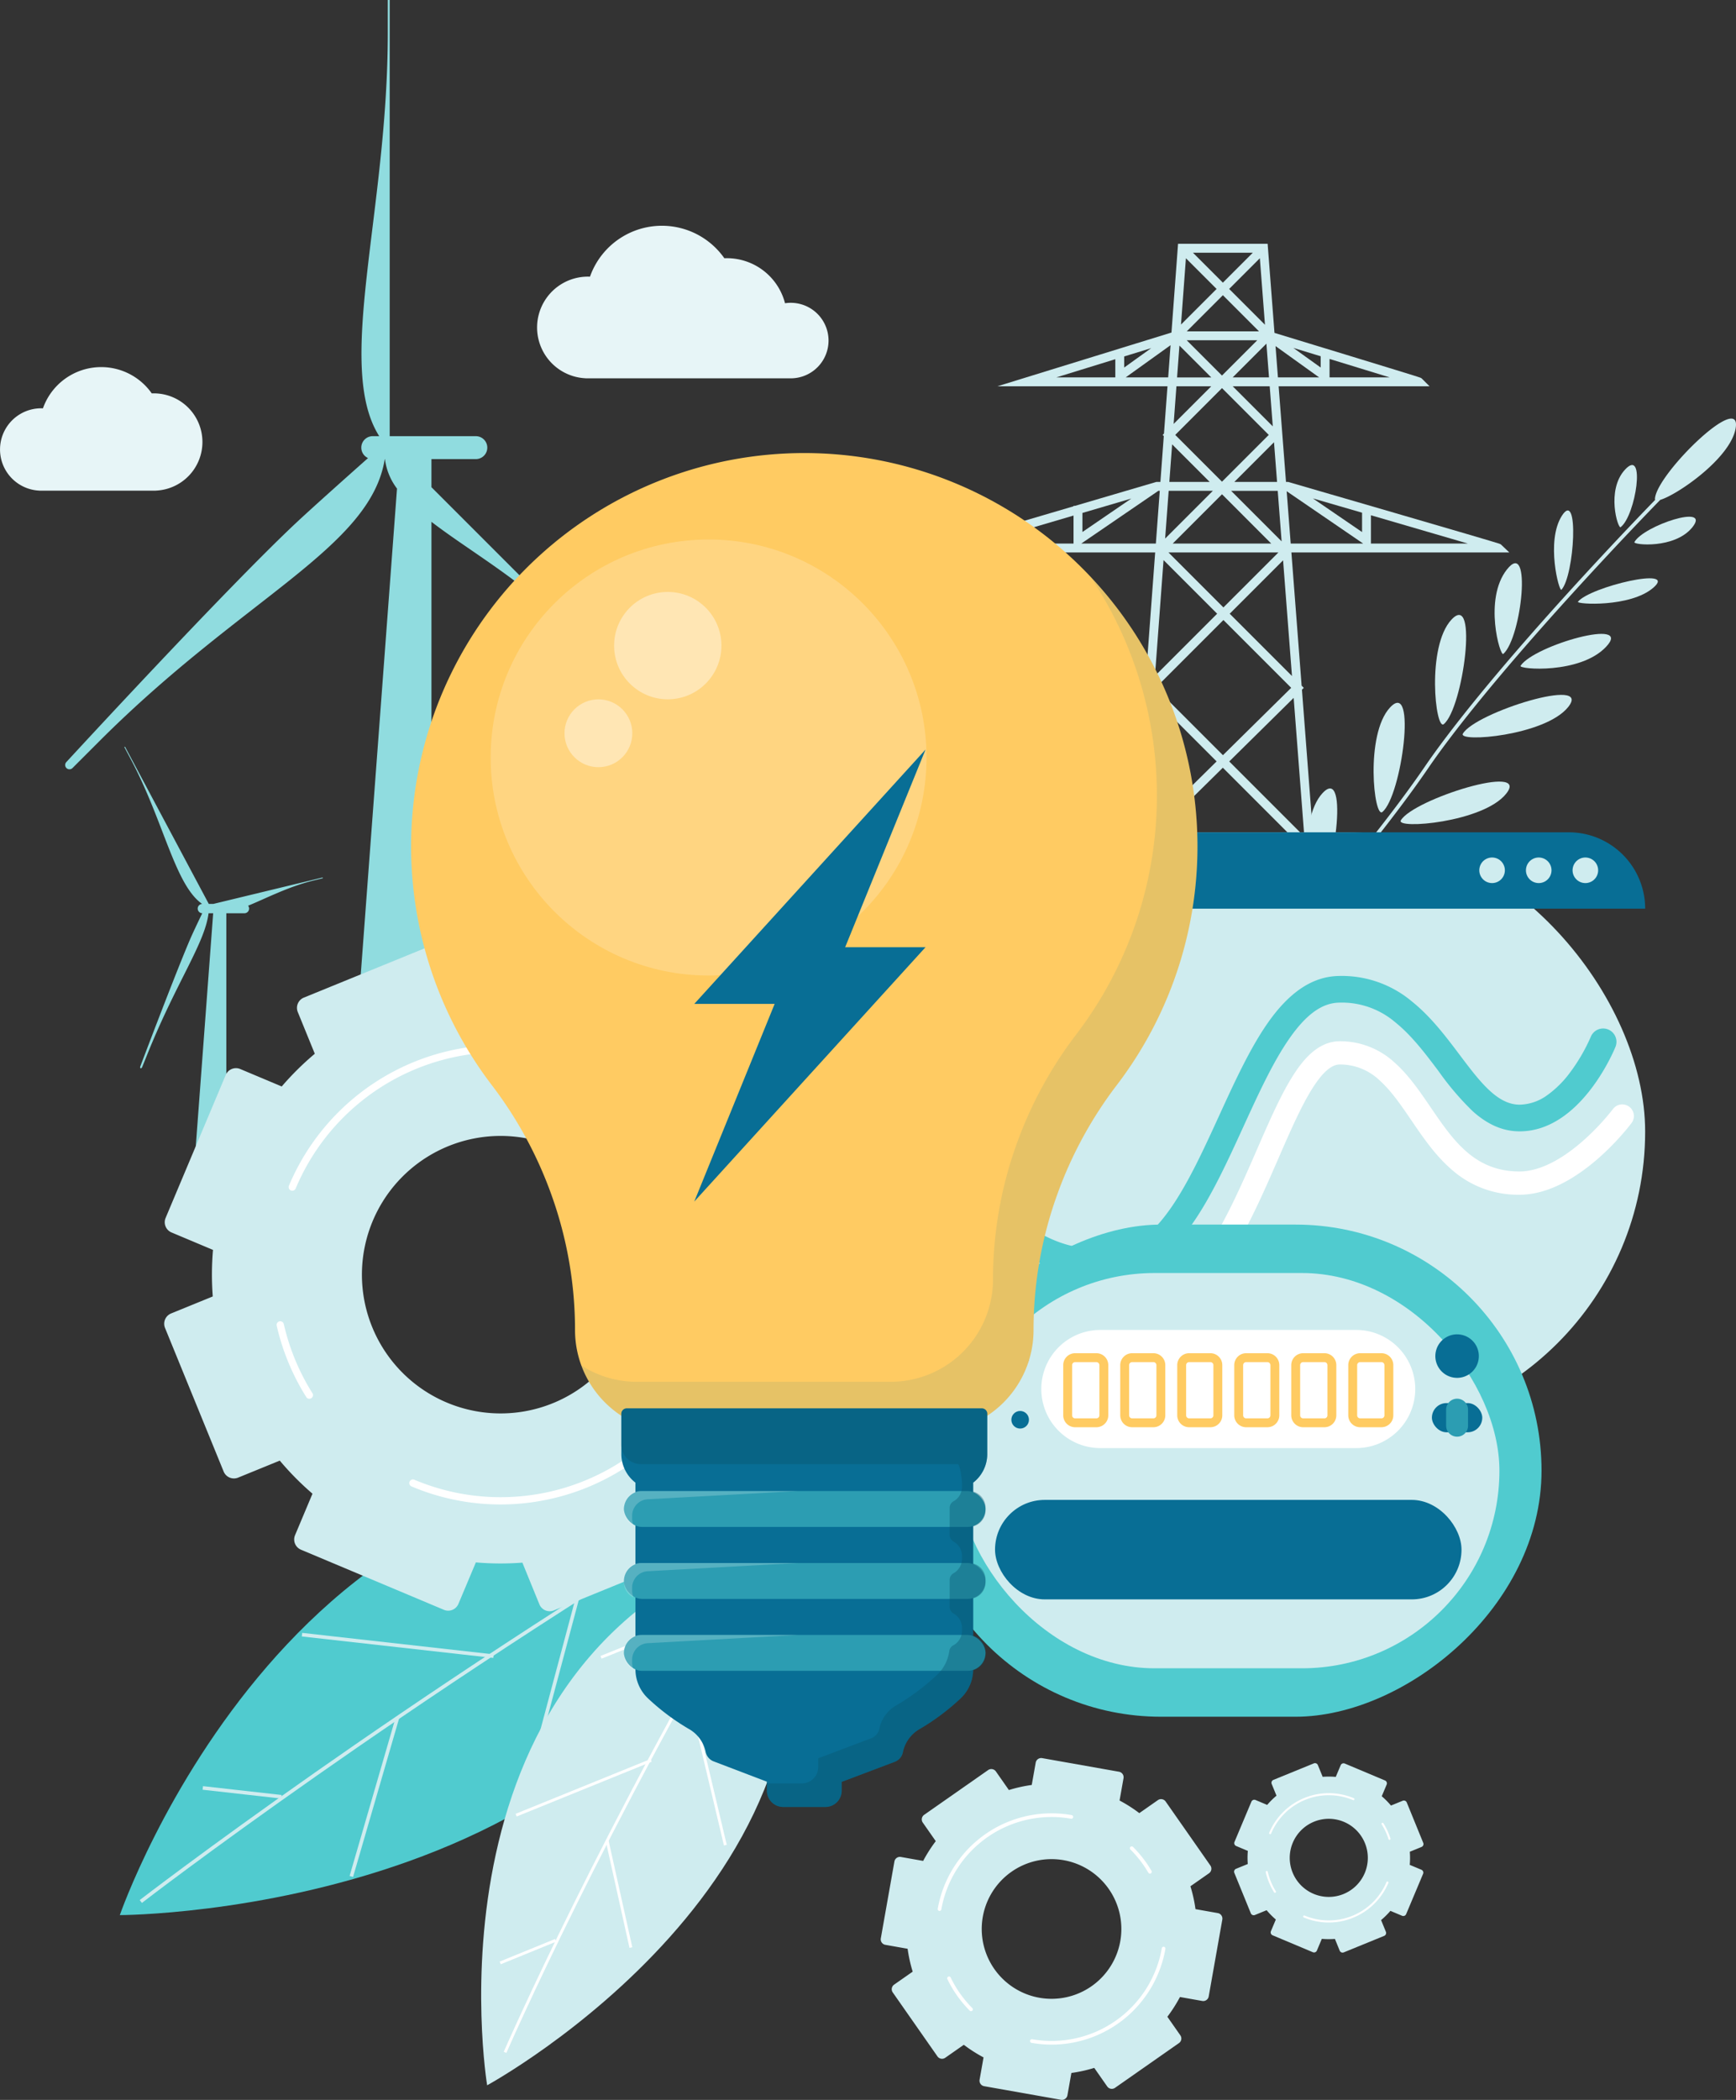 <svg xmlns="http://www.w3.org/2000/svg" viewBox="0 0 376.867 455.683">
  <rect x="0" y="0" width="376.867" height="455.683" fill="#333333" stroke="none"/>
  <g id="Group_13809" data-name="Group 13809" transform="translate(-429.363 -76.006)">
    <g id="Group_13758" data-name="Group 13758" transform="translate(455.374 396.154)">
      <path id="Path_61277" data-name="Path 61277" d="M699.041,3490.674s38.962-112.991,139.2-93.087c-18.466,93.012-139.2,93.087-139.2,93.087" transform="translate(-699.041 -3395.235)" fill="#50cbcf"/>
      <g id="Group_13757" data-name="Group 13757" transform="translate(4.318 2.177)">
        <g id="Group_13751" data-name="Group 13751">
          <path id="Path_61278" data-name="Path 61278" d="M744.288,3508.419l-.477-.618c.141-.108,14.412-11.113,37.987-27.634,21.757-15.246,56.117-38.44,96.25-62.363l.4.671c-40.112,23.911-74.455,47.094-96.2,62.332C758.685,3497.315,744.429,3508.31,744.288,3508.419Z" transform="translate(-743.811 -3417.804)" fill="#cfecef"/>
        </g>
        <g id="Group_13752" data-name="Group 13752" transform="translate(13.655 65.275)">
          <rect id="Rectangle_6660" data-name="Rectangle 6660" width="0.78" height="17.162" transform="translate(0 0.775) rotate(-83.585)" fill="#cfecef"/>
        </g>
        <g id="Group_13753" data-name="Group 13753" transform="translate(35.188 32.015)">
          <rect id="Rectangle_6661" data-name="Rectangle 6661" width="0.78" height="41.831" transform="translate(0 0.775) rotate(-83.6)" fill="#cfecef"/>
        </g>
        <g id="Group_13754" data-name="Group 13754" transform="translate(74.561 5.268)">
          <rect id="Rectangle_6662" data-name="Rectangle 6662" width="0.78" height="42.81" transform="matrix(0.113, -0.994, 0.994, 0.113, 0, 0.775)" fill="#cfecef"/>
        </g>
        <g id="Group_13755" data-name="Group 13755" transform="translate(82.509 24.381)">
          <rect id="Rectangle_6663" data-name="Rectangle 6663" width="47.021" height="0.78" transform="matrix(0.258, -0.966, 0.966, 0.258, 0, 45.435)" fill="#cfecef"/>
        </g>
        <g id="Group_13756" data-name="Group 13756" transform="translate(45.565 50.348)">
          <rect id="Rectangle_6664" data-name="Rectangle 6664" width="35.84" height="0.78" transform="translate(0 34.416) rotate(-73.795)" fill="#cfecef"/>
        </g>
      </g>
    </g>
    <g id="Group_13766" data-name="Group 13766" transform="translate(533.819 409.881)">
      <path id="Path_61279" data-name="Path 61279" d="M1513.643,3656.194s-15.744-94.354,62.367-118.639c22.532,72.479-62.367,118.639-62.367,118.639" transform="translate(-1512.343 -3537.555)" fill="#cfecef"/>
      <g id="Group_13765" data-name="Group 13765" transform="translate(4.016 0.126)">
        <g id="Group_13759" data-name="Group 13759" transform="translate(0.882)">
          <path id="Path_61280" data-name="Path 61280" d="M1563.695,3650.352l-.573-.248c.054-.122,5.436-12.483,15.264-32.285,9.07-18.274,23.889-46.807,42.983-78.962l.536.319c-19.082,32.136-33.893,60.652-42.957,78.916C1569.126,3637.882,1563.748,3650.23,1563.695,3650.352Z" transform="translate(-1563.122 -3538.857)" fill="#fff"/>
        </g>
        <g id="Group_13760" data-name="Group 13760" transform="translate(0 86.767)">
          <rect id="Rectangle_6665" data-name="Rectangle 6665" width="12.988" height="0.624" transform="translate(0 4.905) rotate(-22.187)" fill="#fff"/>
        </g>
        <g id="Group_13761" data-name="Group 13761" transform="translate(3.457 47.716)">
          <rect id="Rectangle_6666" data-name="Rectangle 6666" width="31.628" height="0.624" transform="translate(0 11.892) rotate(-22.086)" fill="#fff"/>
        </g>
        <g id="Group_13762" data-name="Group 13762" transform="translate(21.891 13.633)">
          <rect id="Rectangle_6667" data-name="Rectangle 6667" width="31.377" height="0.624" transform="translate(0 11.718) rotate(-21.93)" fill="#fff"/>
        </g>
        <g id="Group_13763" data-name="Group 13763" transform="translate(40.57 32.134)">
          <rect id="Rectangle_6668" data-name="Rectangle 6668" width="0.625" height="35.148" transform="matrix(0.973, -0.231, 0.231, 0.973, 0, 0.144)" fill="#fff"/>
        </g>
        <g id="Group_13764" data-name="Group 13764" transform="translate(23.019 65.324)">
          <rect id="Rectangle_6669" data-name="Rectangle 6669" width="0.624" height="23.805" transform="matrix(0.976, -0.217, 0.217, 0.976, 0, 0.136)" fill="#fff"/>
        </g>
      </g>
    </g>
    <path id="Path_61281" data-name="Path 61281" d="M2576.2,721.268l.406-.4-.473-.474-2.223-28.913h47.306l-1.743-1.663c-.2-.187-.2-.187-2.4-.844-1.2-.357-2.948-.873-5.2-1.536-3.8-1.115-9.09-2.66-15.719-4.59l-4.963-1.445v-.032h-.11c-9.4-2.734-17.644-5.126-17.741-5.154l-.132-.038h-.468l-1.6-20.757H2603.9l-1.647-1.647c-.188-.187-.188-.187-1.825-.7-.852-.266-2.1-.652-3.707-1.147-2.706-.833-6.471-1.986-11.188-3.428-6.432-1.964-12.92-3.941-15.294-4.663l-1.487-19.336h-19.447l-1.43,19.263-37.785,11.657h36.921l-.762,10.258-.293.295.253.254-.736,9.95h-.882l-17.654,5.192h-.328v.1l-34.048,10.013h51.776l-2.142,28.89-.493.493.424.424-2.548,34.346,1.924.142.024-.321,0,0,17.5-17.263,17.9,17.9.007-.007,1.916-.148Zm-15.681-16.488,11.588-11.587,1.93,25.1Zm13.35,16.078-14.819,14.617-14.614-14.612,14.718-14.718Zm-36.257-71.905,5.874-1.812-5.874,4.213Zm28.887-3.515-7.655,7.656-7.656-7.656Zm-15.311-1.929,7.848-7.848,7.849,7.848Zm17.3,2.666.563,7.319h-7.882ZM2560.4,634.3l6.664-6.665,1.11,14.439Zm-1.365-1.364-6.5-6.5h13Zm-1.364,1.364-7.725,7.726,1.065-14.385Zm-1.157,19.2h-7.421l.513-6.908Zm22.066,26.256c3.195.927,6.872,2,10.673,3.1v4.2Zm10.918,9.8h-15.738l-.874-11.359Zm-17.71-.478-10.966-10.966h10.122Zm-2.251.478h-21.39l10.7-10.7ZM2546.5,688.47l.769-10.363h9.593Zm24.591,3.01-11.938,11.936-11.935-11.936Zm41.124-1.929H2591.18v-6.139C2598.9,685.659,2606.89,687.988,2612.212,689.551Zm-50.694-13.372,8.615-8.615.662,8.615Zm-2.677-.051-10.153-10.153,10.153-10.153,10.153,10.153Zm11.027-12.007-8.7-8.7h8.03Zm.595-17.423,9.473,6.8h-8.95Zm3.871.4,5.929,1.808v2.445Zm20.915,6.393h-13.056v-4C2586.868,650.925,2591.647,652.386,2595.248,653.493Zm-59.567-3.946v3.946h-12.79Zm2.256,3.946,9.739-6.986-.518,6.986Zm11.012,1.929h7.563l-8.168,8.169Zm-.934,12.607,8.15,8.149h-8.754Zm-3.531,21.522H2528.3l16.736-11.443h.3Zm-15.942-6.641,10.615-3.122-10.615,7.257Zm-1.93.567v6.073h-20.651Zm19.54,9.666,11.636,11.636-13.5,13.5Zm-4.405,59.393,2.184-29.449,13.741,13.741Zm32.652-29.495,2.314,30.1-16.3-16.3Z" transform="translate(-1864.2 -495.592)" fill="#cfecef"/>
    <g id="Group_13767" data-name="Group 13767" transform="translate(685.95 166.845)">
      <path id="Path_61282" data-name="Path 61282" d="M3192.294,1035.225a.316.316,0,0,0,.054.2c-3.635,3.748-7.512,7.828-11.385,11.986-23.691,25.432-34.3,39.585-38.522,45.758-16.811,24.6-52.477,63.048-52.834,63.434l.582.541c.358-.386,36.063-38.875,52.91-63.527,4.188-6.13,14.73-20.191,38.274-45.48,4.4-4.731,8.478-9.007,12.069-12.7,3.7-1.093,15.16-8.969,16.354-15.455C3211.346,1011.551,3192.52,1029.921,3192.294,1035.225Z" transform="translate(-3089.607 -1017.802)" fill="#cfecef"/>
      <path id="Path_61283" data-name="Path 61283" d="M3721.465,1647.778c-1.186,1.993,17.873.48,22.863-5.777C3749.739,1635.212,3724.2,1643.177,3721.465,1647.778Z" transform="translate(-3660.473 -1579.419)" fill="#cfecef"/>
      <path id="Path_61284" data-name="Path 61284" d="M3581.821,1842.878c-1.186,1.994,17.873.481,22.863-5.777C3610.1,1830.311,3584.558,1838.275,3581.821,1842.878Z" transform="translate(-3534.298 -1755.7)" fill="#cfecef"/>
      <path id="Path_61285" data-name="Path 61285" d="M3432.265,2033.568c-1.186,1.994,17.873.481,22.863-5.777C3460.54,2021,3435,2028.967,3432.265,2033.568Z" transform="translate(-3399.166 -1927.998)" fill="#cfecef"/>
      <path id="Path_61286" data-name="Path 61286" d="M3272.8,2219.849c-1.186,1.995,17.873.482,22.862-5.776C3301.073,2207.284,3275.537,2215.248,3272.8,2219.849Z" transform="translate(-3255.081 -2096.313)" fill="#cfecef"/>
      <path id="Path_61287" data-name="Path 61287" d="M3851.581,1509.076c-.5.767,12.908,1.864,18.556-4.114C3876.262,1498.477,3854.509,1504.605,3851.581,1509.076Z" transform="translate(-3778.074 -1455.427)" fill="#cfecef"/>
      <path id="Path_61288" data-name="Path 61288" d="M3980.782,1382.2c-.448.557,11.368,1.289,16.376-3.056C4002.594,1374.432,3983.388,1378.959,3980.782,1382.2Z" transform="translate(-3894.814 -1342.457)" fill="#cfecef"/>
      <path id="Path_61289" data-name="Path 61289" d="M4107.892,1244.059c-.34.615,8.788,1.544,12.6-3.241C4124.635,1235.627,4109.862,1240.476,4107.892,1244.059Z" transform="translate(-4009.668 -1217.256)" fill="#cfecef"/>
      <path id="Path_61290" data-name="Path 61290" d="M3661.141,1483.3c4.194-3.44,7.6-29.052,1.664-22.678C3657.336,1466.5,3659.323,1484.795,3661.141,1483.3Z" transform="translate(-3604.296 -1416.999)" fill="#cfecef"/>
      <path id="Path_61291" data-name="Path 61291" d="M3522.861,1680.932c4.2-3.44,7.6-29.052,1.665-22.678C3519.056,1664.129,3521.043,1682.422,3522.861,1680.932Z" transform="translate(-3479.353 -1595.564)" fill="#cfecef"/>
      <path id="Path_61292" data-name="Path 61292" d="M3370.937,1873.606c4.2-3.44,7.6-29.052,1.665-22.678C3367.132,1856.8,3369.119,1875.1,3370.937,1873.606Z" transform="translate(-3342.083 -1769.654)" fill="#cfecef"/>
      <path id="Path_61293" data-name="Path 61293" d="M3212.519,2056.435c4.2-3.441,7.6-29.052,1.665-22.678C3208.714,2039.633,3210.7,2057.925,3212.519,2056.435Z" transform="translate(-3198.945 -1934.849)" fill="#cfecef"/>
      <path id="Path_61294" data-name="Path 61294" d="M3795.215,1362.917c4.025-3.6,6.253-25.29.763-18.3C3790.917,1351.063,3794.523,1363.535,3795.215,1362.917Z" transform="translate(-3725.448 -1311.851)" fill="#cfecef"/>
      <path id="Path_61295" data-name="Path 61295" d="M3928.626,1241.684c2.831-3.064,3.9-22.053.087-16.043C3925.2,1231.181,3928.14,1242.21,3928.626,1241.684Z" transform="translate(-3846.244 -1204.539)" fill="#cfecef"/>
      <path id="Path_61296" data-name="Path 61296" d="M4064.378,1135.731c3.3-2.529,5.511-17.387.974-12.512C4061.17,1127.711,4063.812,1136.165,4064.378,1135.731Z" transform="translate(-3969.145 -1112.17)" fill="#cfecef"/>
    </g>
    <g id="Group_13771" data-name="Group 13771" transform="translate(584.612 256.619)">
      <rect id="Rectangle_6670" data-name="Rectangle 6670" width="201.896" height="129.887" rx="64.943" transform="translate(0)" fill="#cfecef"/>
      <path id="Rectangle_6671" data-name="Rectangle 6671" d="M16.572,0H185.324A16.572,16.572,0,0,1,201.9,16.572v0a0,0,0,0,1,0,0H0a0,0,0,0,1,0,0v0A16.572,16.572,0,0,1,16.572,0Z" transform="translate(0)" fill="#086e95"/>
      <g id="Group_13768" data-name="Group 13768" transform="translate(165.328 4.904)">
        <circle id="Ellipse_3493" data-name="Ellipse 3493" cx="2.776" cy="2.776" r="2.776" transform="translate(0 5.404) rotate(-76.717)" fill="#cfecef"/>
        <circle id="Ellipse_3494" data-name="Ellipse 3494" cx="2.776" cy="2.776" r="2.776" transform="translate(10.125 5.404) rotate(-76.717)" fill="#cfecef"/>
        <circle id="Ellipse_3495" data-name="Ellipse 3495" cx="2.776" cy="2.776" r="2.776" transform="translate(20.249 5.404) rotate(-76.717)" fill="#cfecef"/>
      </g>
      <g id="Group_13769" data-name="Group 13769" transform="translate(15.276 31.164)">
        <path id="Path_61297" data-name="Path 61297" d="M2200.225,2349.485a2.9,2.9,0,0,1-2.759-3.776,41.681,41.681,0,0,1,6.8-12.166c6.471-8.055,15.08-12.313,24.9-12.313,11.833,0,17.168,2.915,21.877,5.487,4.321,2.36,8.052,4.4,16.821,4.4,10.272,0,17.044-14.794,23.593-29.1,3.257-7.115,6.625-14.474,10.478-20.015,4.7-6.76,9.706-10.133,15.3-10.311a23.652,23.652,0,0,1,16.141,5.578c4.094,3.3,7.255,7.489,10.311,11.544,4.369,5.8,8.142,10.8,13.011,10.8a10.5,10.5,0,0,0,5.964-2.036,22.35,22.35,0,0,0,5.006-4.979,38.765,38.765,0,0,0,4.477-7.71,2.893,2.893,0,0,1,5.363,2.174c-.3.748-7.571,18.339-20.81,18.339-3.59,0-6.925-1.432-10.2-4.377a61.34,61.34,0,0,1-7.436-8.733c-2.843-3.772-5.781-7.673-9.318-10.518a17.864,17.864,0,0,0-12.328-4.3c-3.69.117-7.1,2.606-10.733,7.831-3.558,5.117-6.672,11.918-9.969,19.121-3.5,7.649-7.12,15.558-11.455,21.584-5.274,7.333-10.965,10.9-17.4,10.9-10.247,0-15-2.595-19.594-5.106-4.5-2.457-8.748-4.779-19.1-4.779-8.055,0-14.874,3.367-20.268,10.007a36.456,36.456,0,0,0-5.915,10.445A2.891,2.891,0,0,1,2200.225,2349.485Z" transform="translate(-2197.328 -2271.673)" fill="#50cbcf"/>
      </g>
      <g id="Group_13770" data-name="Group 13770" transform="translate(15.646 45.343)">
        <path id="Path_61298" data-name="Path 61298" d="M2203.692,2499.342a2.525,2.525,0,0,1-2.436-3.193,50.056,50.056,0,0,1,6.661-13.767,35.4,35.4,0,0,1,9.62-9.611,27.17,27.17,0,0,1,15.093-4.472c8.119,0,12.239,2.284,16.225,4.491,4.71,2.61,9.58,5.309,22.471,5.309a19.032,19.032,0,0,0,10.468-3.088,32.4,32.4,0,0,0,8.5-8.3c5.22-7.031,9.289-16.374,12.879-24.617,2.592-5.951,5.041-11.573,7.643-15.727,2.068-3.305,5.387-7.7,10.307-7.7a17.374,17.374,0,0,1,12,4.723c2.985,2.667,5.391,6.194,7.716,9.6,4.889,7.168,9.506,13.939,19.313,13.939,2.814,0,7.475-1.143,13.7-6.588a51.33,51.33,0,0,0,6.568-6.953,2.524,2.524,0,0,1,4.046,3.019c-.475.637-11.754,15.569-24.316,15.569a21.677,21.677,0,0,1-14.634-5.365c-3.586-3.06-6.262-6.983-8.849-10.776-2.254-3.306-4.384-6.427-6.911-8.685a12.372,12.372,0,0,0-8.639-3.439c-1.812,0-3.785,1.742-6.03,5.327-2.4,3.837-4.778,9.29-7.292,15.063-3.7,8.491-7.89,18.116-13.453,25.61a37.291,37.291,0,0,1-9.856,9.556,24.265,24.265,0,0,1-13.171,3.873c-14.2,0-19.892-3.156-24.919-5.94-3.891-2.156-6.964-3.859-13.777-3.859a22.2,22.2,0,0,0-12.273,3.611,30.325,30.325,0,0,0-8.216,8.19,45.667,45.667,0,0,0-6.018,12.344A2.527,2.527,0,0,1,2203.692,2499.342Z" transform="translate(-2201.165 -2418.669)" fill="#fff"/>
      </g>
    </g>
    <g id="Group_13781" data-name="Group 13781" transform="translate(628.002 341.747)">
      <rect id="Rectangle_6672" data-name="Rectangle 6672" width="106.796" height="136.012" rx="53.398" transform="translate(136.012 0) rotate(90)" fill="#50cbcf"/>
      <rect id="Rectangle_6673" data-name="Rectangle 6673" width="117.728" height="85.78" rx="42.89" transform="translate(9.142 10.508)" fill="#cfecef"/>
      <path id="Rectangle_6674" data-name="Rectangle 6674" d="M12.82,0H68.362a12.82,12.82,0,0,1,12.82,12.82v0a12.82,12.82,0,0,1-12.82,12.82H12.82A12.82,12.82,0,0,1,0,12.82v0A12.82,12.82,0,0,1,12.82,0Z" transform="translate(27.415 22.862)" fill="#fff"/>
      <circle id="Ellipse_3496" data-name="Ellipse 3496" cx="4.724" cy="4.724" r="4.724" transform="translate(112.26 32.445) rotate(-80.783)" fill="#086e95"/>
      <g id="Group_13772" data-name="Group 13772" transform="translate(20.915 27.1)">
        <circle id="Ellipse_3497" data-name="Ellipse 3497" cx="1.91" cy="1.91" r="1.91" fill="#086e95"/>
        <circle id="Ellipse_3498" data-name="Ellipse 3498" cx="1.91" cy="1.91" r="1.91" transform="translate(0 13.343)" fill="#086e95"/>
      </g>
      <g id="Group_13773" data-name="Group 13773" transform="translate(112.211 37.782)">
        <rect id="Rectangle_6675" data-name="Rectangle 6675" width="10.936" height="6.339" rx="3.17" transform="translate(0 0.951)" fill="#086e95"/>
        <path id="Path_61299" data-name="Path 61299" d="M3686.615,3231.1h0a2.377,2.377,0,0,1-2.378-2.377v-3.486a2.378,2.378,0,0,1,2.378-2.379h0a2.377,2.377,0,0,1,2.377,2.379v3.486A2.376,2.376,0,0,1,3686.615,3231.1Z" transform="translate(-3681.146 -3222.858)" fill="#2c9db2"/>
      </g>
      <g id="Group_13780" data-name="Group 13780" transform="translate(32.178 27.915)">
        <g id="Group_13774" data-name="Group 13774">
          <path id="Path_61300" data-name="Path 61300" d="M2829.619,3136.622h-4.614a2.586,2.586,0,0,1-2.583-2.581v-10.9a2.585,2.585,0,0,1,2.583-2.581h4.614a2.583,2.583,0,0,1,2.583,2.581v10.9A2.584,2.584,0,0,1,2829.619,3136.622Zm-4.614-14.129a.655.655,0,0,0-.654.652v10.9a.653.653,0,0,0,.654.651h4.614a.653.653,0,0,0,.653-.651v-10.9a.654.654,0,0,0-.653-.652Z" transform="translate(-2822.423 -3120.564)" fill="#ffcb62"/>
        </g>
        <g id="Group_13775" data-name="Group 13775" transform="translate(12.376)">
          <path id="Path_61301" data-name="Path 61301" d="M2957.927,3136.622h-4.616a2.584,2.584,0,0,1-2.582-2.581v-10.9a2.584,2.584,0,0,1,2.582-2.581h4.616a2.584,2.584,0,0,1,2.582,2.581v10.9A2.584,2.584,0,0,1,2957.927,3136.622Zm-4.616-14.129a.654.654,0,0,0-.653.652v10.9a.653.653,0,0,0,.653.651h4.616a.653.653,0,0,0,.653-.651v-10.9a.655.655,0,0,0-.653-.652Z" transform="translate(-2950.729 -3120.564)" fill="#ffcb62"/>
        </g>
        <g id="Group_13776" data-name="Group 13776" transform="translate(24.751)">
          <path id="Path_61302" data-name="Path 61302" d="M3086.235,3136.622h-4.616a2.584,2.584,0,0,1-2.581-2.581v-10.9a2.584,2.584,0,0,1,2.581-2.581h4.616a2.584,2.584,0,0,1,2.582,2.581v10.9A2.584,2.584,0,0,1,3086.235,3136.622Zm-4.616-14.129a.655.655,0,0,0-.652.652v10.9a.653.653,0,0,0,.652.651h4.616a.653.653,0,0,0,.652-.651v-10.9a.655.655,0,0,0-.652-.652Z" transform="translate(-3079.039 -3120.564)" fill="#ffcb62"/>
        </g>
        <g id="Group_13777" data-name="Group 13777" transform="translate(37.127)">
          <path id="Path_61303" data-name="Path 61303" d="M3214.545,3136.622h-4.617a2.584,2.584,0,0,1-2.581-2.581v-10.9a2.583,2.583,0,0,1,2.581-2.581h4.617a2.584,2.584,0,0,1,2.582,2.581v10.9A2.584,2.584,0,0,1,3214.545,3136.622Zm-4.617-14.129a.655.655,0,0,0-.653.652v10.9a.653.653,0,0,0,.653.651h4.617a.652.652,0,0,0,.651-.651v-10.9a.654.654,0,0,0-.651-.652Z" transform="translate(-3207.347 -3120.564)" fill="#ffcb62"/>
        </g>
        <g id="Group_13778" data-name="Group 13778" transform="translate(49.503)">
          <path id="Path_61304" data-name="Path 61304" d="M3342.853,3136.622h-4.617a2.585,2.585,0,0,1-2.582-2.581v-10.9a2.585,2.585,0,0,1,2.582-2.581h4.617a2.583,2.583,0,0,1,2.581,2.581v10.9A2.583,2.583,0,0,1,3342.853,3136.622Zm-4.617-14.129a.654.654,0,0,0-.653.652v10.9a.653.653,0,0,0,.653.651h4.617a.652.652,0,0,0,.651-.651v-10.9a.654.654,0,0,0-.651-.652Z" transform="translate(-3335.655 -3120.564)" fill="#ffcb62"/>
        </g>
        <g id="Group_13779" data-name="Group 13779" transform="translate(61.878)">
          <path id="Path_61305" data-name="Path 61305" d="M3471.16,3136.622h-4.615a2.585,2.585,0,0,1-2.582-2.581v-10.9a2.584,2.584,0,0,1,2.582-2.581h4.615a2.583,2.583,0,0,1,2.582,2.581v10.9A2.584,2.584,0,0,1,3471.16,3136.622Zm-4.615-14.129a.654.654,0,0,0-.652.652v10.9a.652.652,0,0,0,.652.651h4.615a.653.653,0,0,0,.653-.651v-10.9a.655.655,0,0,0-.653-.652Z" transform="translate(-3463.963 -3120.564)" fill="#ffcb62"/>
        </g>
      </g>
      <rect id="Rectangle_6676" data-name="Rectangle 6676" width="101.266" height="21.588" rx="10.794" transform="translate(17.373 59.743)" fill="#086e95"/>
    </g>
    <path id="Path_61306" data-name="Path 61306" d="M752.3,1784.533l-.039-.164-23.716,5.731h-1l-18.187-34.112-.149.08,1.382,2.593c7.2,13.505,9.564,27.286,15.507,31.442a1.014,1.014,0,0,0-.959,1.012h0a1.013,1.013,0,0,0,.986,1.013c-.954,1.981-2.153,4.5-2.743,5.892-3.36,7.89-10.694,27.315-10.694,27.315-.079.194-.053.388.057.433s.264-.077.342-.272l1.252-3.094c6.261-15.477,12.313-23.69,13.157-30.273h1l-4.57,61.226h7.425v-61.226h3.929a1.015,1.015,0,0,0,1.015-1.014h0a1,1,0,0,0-.217-.625c4.024-1.644,8.808-4.163,14.3-5.491Z" transform="translate(-252.856 -1517.943)" fill="#90dcdf"/>
    <path id="Path_61307" data-name="Path 61307" d="M655.719,181.732v-6.1h9.636a2.487,2.487,0,0,0,2.487-2.487h0a2.487,2.487,0,0,0-2.487-2.487h-18.7V76.006h-.415v7.205c0,38.77-11.509,72.222-1.858,87.444h-1.406a2.487,2.487,0,0,0-2.487,2.487h0a2.487,2.487,0,0,0,1.464,2.266c-4.7,4.174-12.341,10.99-15.608,14.054-15.346,14.392-49.85,51.875-49.85,51.875a.933.933,0,1,0,1.319,1.319l5.789-5.788c31.319-31.319,58.868-41.941,61.983-61.239h.037a13.287,13.287,0,0,0,2.619,6.4l-10.73,143.747h18.208V189.243c8.049,6.2,19.514,12.635,29.221,22.342l2.176,1.658,1.253,1.139Z" transform="translate(-132.693)" fill="#90dcdf"/>
    <g id="Group_13788" data-name="Group 13788" transform="translate(465.015 279.594)">
      <path id="Path_61308" data-name="Path 61308" d="M943.461,2268.95l-9-3.785a62.272,62.272,0,0,0,.05-10.1l9.045-3.69a2.408,2.408,0,0,0,1.32-3.14l-12.716-31.163a2.409,2.409,0,0,0-3.139-1.321l-9.045,3.692a62.29,62.29,0,0,0-7.1-7.181l3.785-9a2.407,2.407,0,0,0-1.287-3.153l-31.027-13.044a2.409,2.409,0,0,0-3.153,1.287l-3.785,9a62.289,62.289,0,0,0-10.1-.049l-3.691-9.046a2.407,2.407,0,0,0-3.139-1.318l-31.163,12.716a2.407,2.407,0,0,0-1.32,3.139l3.691,9.046a62.212,62.212,0,0,0-7.18,7.1l-9-3.784a2.407,2.407,0,0,0-3.153,1.287L799.3,2247.469a2.407,2.407,0,0,0,1.287,3.153l9,3.785a62.267,62.267,0,0,0-.05,10.1l-9.045,3.69a2.41,2.41,0,0,0-1.319,3.14L811.9,2302.5a2.408,2.408,0,0,0,3.14,1.321l9.045-3.691a62.114,62.114,0,0,0,7.1,7.18l-3.784,9a2.409,2.409,0,0,0,1.287,3.154l31.027,13.043a2.409,2.409,0,0,0,3.153-1.287l3.784-9a62.183,62.183,0,0,0,10.1.051l3.691,9.045a2.408,2.408,0,0,0,3.139,1.319l31.163-12.715a2.409,2.409,0,0,0,1.32-3.141l-3.691-9.044a62.26,62.26,0,0,0,7.181-7.1l9,3.785a2.407,2.407,0,0,0,3.152-1.286l13.044-31.027A2.407,2.407,0,0,0,943.461,2268.95Zm-43.679,2.5a30.109,30.109,0,1,1-16.087-39.424A30.108,30.108,0,0,1,899.782,2271.454Z" transform="translate(-799 -2186.76)" fill="#cfecef"/>
      <g id="Group_13784" data-name="Group 13784" transform="translate(27.01 23.164)">
        <g id="Group_13782" data-name="Group 13782">
          <path id="Path_61309" data-name="Path 61309" d="M1079.828,2458.559a.8.8,0,0,1-.306-.061.79.79,0,0,1-.422-1.035,49.907,49.907,0,0,1,45.866-30.543h.11a49.555,49.555,0,0,1,19.3,3.908.79.79,0,1,1-.612,1.457,48.23,48.23,0,0,0-63.2,25.792A.79.79,0,0,1,1079.828,2458.559Z" transform="translate(-1079.038 -2426.919)" fill="#fff"/>
        </g>
        <g id="Group_13783" data-name="Group 13783" transform="translate(26.213 68.084)">
          <path id="Path_61310" data-name="Path 61310" d="M1370.591,3164.444a49.533,49.533,0,0,1-19.3-3.908.79.79,0,1,1,.612-1.456,47.965,47.965,0,0,0,18.684,3.785h.106a48.234,48.234,0,0,0,44.414-29.576.79.79,0,1,1,1.456.613,49.906,49.906,0,0,1-45.866,30.542Z" transform="translate(-1350.811 -3132.805)" fill="#fff"/>
        </g>
      </g>
      <g id="Group_13787" data-name="Group 13787" transform="translate(24.399 45.998)">
        <g id="Group_13785" data-name="Group 13785" transform="translate(0 37.137)">
          <path id="Path_61311" data-name="Path 61311" d="M1059.067,3065.5a.79.79,0,0,1-.669-.369,49.994,49.994,0,0,1-6.417-15.483.79.79,0,0,1,1.541-.353,48.413,48.413,0,0,0,6.214,14.994.789.789,0,0,1-.668,1.21Z" transform="translate(-1051.961 -3048.684)" fill="#fff"/>
        </g>
        <g id="Group_13786" data-name="Group 13786" transform="translate(89.296)">
          <path id="Path_61312" data-name="Path 61312" d="M1983.911,2676.816a.79.79,0,0,1-.754-.553,48.519,48.519,0,0,0-5.275-11.393.79.79,0,1,1,1.336-.843,50.123,50.123,0,0,1,5.446,11.763.788.788,0,0,1-.518.989A.763.763,0,0,1,1983.911,2676.816Z" transform="translate(-1977.761 -2663.658)" fill="#fff"/>
        </g>
      </g>
    </g>
    <g id="Group_13795" data-name="Group 13795" transform="translate(620.552 457.508)">
      <path id="Path_61313" data-name="Path 61313" d="M2484.753,4064.979l-4.84-.858a31.418,31.418,0,0,0-1.1-4.963l4.03-2.818a1.211,1.211,0,0,0,.3-1.687l-9.708-13.885a1.211,1.211,0,0,0-1.688-.3l-4.031,2.817a31.307,31.307,0,0,0-4.285-2.734l.857-4.841a1.211,1.211,0,0,0-.982-1.405l-16.683-2.954a1.211,1.211,0,0,0-1.4.984l-.857,4.839a31.5,31.5,0,0,0-4.964,1.1l-2.819-4.031a1.212,1.212,0,0,0-1.688-.3l-13.885,9.709a1.213,1.213,0,0,0-.3,1.688l2.817,4.029a31.58,31.58,0,0,0-2.736,4.287l-4.84-.857a1.214,1.214,0,0,0-1.4.982l-2.953,16.684a1.209,1.209,0,0,0,.981,1.4l4.84.857a31.263,31.263,0,0,0,1.1,4.963l-4.03,2.819a1.211,1.211,0,0,0-.3,1.688l9.708,13.885a1.212,1.212,0,0,0,1.688.3l4.03-2.817a31.626,31.626,0,0,0,4.286,2.736l-.857,4.839a1.212,1.212,0,0,0,.981,1.405l16.683,2.953a1.211,1.211,0,0,0,1.405-.982l.857-4.84a31.279,31.279,0,0,0,4.963-1.1l2.817,4.03a1.214,1.214,0,0,0,1.688.3l13.885-9.71a1.211,1.211,0,0,0,.3-1.687l-2.817-4.029a31.394,31.394,0,0,0,2.735-4.286l4.841.856a1.21,1.21,0,0,0,1.4-.982l2.954-16.682A1.212,1.212,0,0,0,2484.753,4064.979Zm-21.166,6.087A15.156,15.156,0,1,1,2451.3,4053.5,15.158,15.158,0,0,1,2463.587,4071.065Z" transform="translate(-2411.573 -4031.333)" fill="#cfecef"/>
      <g id="Group_13791" data-name="Group 13791" transform="translate(12.375 11.991)">
        <g id="Group_13789" data-name="Group 13789">
          <path id="Path_61314" data-name="Path 61314" d="M2540.275,4176.843a.248.248,0,0,1-.07-.009.4.4,0,0,1-.323-.458,25.09,25.09,0,0,1,29.083-20.335.4.4,0,0,1,.323.46.4.4,0,0,1-.46.324,24.3,24.3,0,0,0-28.162,19.688A.4.4,0,0,1,2540.275,4176.843Z" transform="translate(-2539.877 -4155.649)" fill="#fff"/>
        </g>
        <g id="Group_13790" data-name="Group 13790" transform="translate(20.013 29.006)">
          <path id="Path_61315" data-name="Path 61315" d="M2752.126,4477.575a25.336,25.336,0,0,1-4.428-.389.4.4,0,0,1,.14-.784,24.293,24.293,0,0,0,28.16-19.69.4.4,0,1,1,.783.139,25.1,25.1,0,0,1-24.655,20.724Z" transform="translate(-2747.37 -4456.383)" fill="#fff"/>
        </g>
      </g>
      <g id="Group_13794" data-name="Group 13794" transform="translate(14.419 19.201)">
        <g id="Group_13792" data-name="Group 13792" transform="translate(0 28.163)">
          <path id="Path_61316" data-name="Path 61316" d="M2566.266,4529.962a.4.4,0,0,1-.283-.115,25.189,25.189,0,0,1-4.872-6.889.4.4,0,0,1,.717-.344,24.4,24.4,0,0,0,4.719,6.671.4.4,0,0,1-.28.677Z" transform="translate(-2561.071 -4522.388)" fill="#fff"/>
        </g>
        <g id="Group_13793" data-name="Group 13793" transform="translate(39.709)">
          <path id="Path_61317" data-name="Path 61317" d="M2977.084,4236.284a.4.4,0,0,1-.344-.2,24.5,24.5,0,0,0-3.857-5.006.4.4,0,1,1,.563-.563,25.313,25.313,0,0,1,3.981,5.171.4.4,0,0,1-.143.543A.4.4,0,0,1,2977.084,4236.284Z" transform="translate(-2972.766 -4230.401)" fill="#fff"/>
        </g>
      </g>
    </g>
    <g id="Group_13802" data-name="Group 13802" transform="translate(697.273 458.61)">
      <path id="Path_61318" data-name="Path 61318" d="M3247.664,4065.9l-2.533-1.063a17.653,17.653,0,0,0,.014-2.844l2.545-1.04a.678.678,0,0,0,.372-.883l-3.579-8.771a.678.678,0,0,0-.884-.372l-2.546,1.039a17.47,17.47,0,0,0-2-2.019l1.065-2.535a.678.678,0,0,0-.362-.888l-8.734-3.673a.68.68,0,0,0-.888.365l-1.065,2.533a17.5,17.5,0,0,0-2.843-.015l-1.039-2.544a.677.677,0,0,0-.884-.373l-8.772,3.58a.677.677,0,0,0-.371.882l1.04,2.547a17.513,17.513,0,0,0-2.021,2l-2.534-1.066a.681.681,0,0,0-.889.362l-3.671,8.734a.68.68,0,0,0,.361.889l2.535,1.063a17.619,17.619,0,0,0-.015,2.844l-2.546,1.04a.676.676,0,0,0-.371.883l3.58,8.772a.68.68,0,0,0,.883.372l2.545-1.04a17.447,17.447,0,0,0,2,2.021l-1.064,2.534a.677.677,0,0,0,.364.887l8.734,3.672a.675.675,0,0,0,.885-.362l1.065-2.534a17.51,17.51,0,0,0,2.844.014l1.038,2.547a.68.68,0,0,0,.883.372l8.772-3.582a.676.676,0,0,0,.372-.883l-1.039-2.544a17.644,17.644,0,0,0,2.02-2l2.535,1.065a.675.675,0,0,0,.886-.362l3.672-8.734A.676.676,0,0,0,3247.664,4065.9Zm-12.3.706a8.475,8.475,0,1,1-4.528-11.1A8.475,8.475,0,0,1,3235.368,4066.6Z" transform="translate(-3206.999 -4042.76)" fill="#cfecef"/>
      <g id="Group_13798" data-name="Group 13798" transform="translate(7.603 6.516)">
        <g id="Group_13796" data-name="Group 13796">
          <path id="Path_61319" data-name="Path 61319" d="M3286.05,4119.23a.223.223,0,0,1-.085-.019.219.219,0,0,1-.119-.29,14.027,14.027,0,0,1,18.373-7.5.221.221,0,0,1-.172.408,13.589,13.589,0,0,0-17.791,7.259A.224.224,0,0,1,3286.05,4119.23Z" transform="translate(-3285.828 -4110.32)" fill="#fff"/>
        </g>
        <g id="Group_13797" data-name="Group 13797" transform="translate(7.379 19.169)">
          <path id="Path_61320" data-name="Path 61320" d="M3367.883,4317.962a13.965,13.965,0,0,1-5.419-1.1.223.223,0,0,1,.174-.41,13.6,13.6,0,0,0,17.79-7.26.223.223,0,0,1,.411.172A14.051,14.051,0,0,1,3367.883,4317.962Z" transform="translate(-3362.328 -4309.06)" fill="#fff"/>
        </g>
      </g>
      <g id="Group_13801" data-name="Group 13801" transform="translate(6.868 12.948)">
        <g id="Group_13799" data-name="Group 13799" transform="translate(0 10.453)">
          <path id="Path_61321" data-name="Path 61321" d="M3280.207,4290.111a.22.22,0,0,1-.189-.1,14.029,14.029,0,0,1-1.806-4.358.222.222,0,1,1,.434-.1,13.653,13.653,0,0,0,1.748,4.221.224.224,0,0,1-.069.309A.221.221,0,0,1,3280.207,4290.111Z" transform="translate(-3278.206 -4285.378)" fill="#fff"/>
        </g>
        <g id="Group_13800" data-name="Group 13800" transform="translate(25.136)">
          <path id="Path_61322" data-name="Path 61322" d="M3540.537,4180.706a.225.225,0,0,1-.212-.157,13.633,13.633,0,0,0-1.484-3.205.223.223,0,0,1,.376-.241,14.209,14.209,0,0,1,1.532,3.312.226.226,0,0,1-.145.281A.373.373,0,0,1,3540.537,4180.706Z" transform="translate(-3538.806 -4177)" fill="#fff"/>
        </g>
      </g>
    </g>
    <g id="Group_13803" data-name="Group 13803" transform="translate(534.364 186.326)">
      <circle id="Ellipse_3499" data-name="Ellipse 3499" cx="12.256" cy="12.256" r="12.256" transform="translate(6.254 17.333) rotate(-45)" fill="#fff" opacity="0.4"/>
      <circle id="Ellipse_3500" data-name="Ellipse 3500" cx="7.743" cy="7.743" r="7.743" transform="translate(0 29.603)" fill="#fff" opacity="0.4"/>
    </g>
    <g id="Group_13804" data-name="Group 13804" transform="translate(538.792 192.193)">
      <circle id="Ellipse_3501" data-name="Ellipse 3501" cx="12.256" cy="12.256" r="12.256" transform="translate(6.254 17.333) rotate(-45)" fill="#fff" opacity="0.4"/>
      <circle id="Ellipse_3502" data-name="Ellipse 3502" cx="7.743" cy="7.743" r="7.743" transform="translate(0 29.603)" fill="#fff" opacity="0.4"/>
    </g>
    <g id="Group_13806" data-name="Group 13806" transform="translate(518.615 174.291)">
      <path id="Path_61323" data-name="Path 61323" d="M1507.994,1232.069a85.355,85.355,0,1,0-135.863,0A88.124,88.124,0,0,1,1385.1,1255.8l.126.353a86.688,86.688,0,0,1,5.067,29.2h0a22.211,22.211,0,0,0,22.211,22.211h55.113a22.211,22.211,0,0,0,22.211-22.211h0a86.715,86.715,0,0,1,5.067-29.2l.126-.353A88.138,88.138,0,0,1,1507.994,1232.069Z" transform="translate(-1354.713 -1095.005)" fill="#ffcb62"/>
      <path id="Path_61324" data-name="Path 61324" d="M1848.176,1372.972a85.415,85.415,0,0,1-2.952,99.253,88.11,88.11,0,0,0-12.971,23.734l-.127.352a86.722,86.722,0,0,0-5.067,29.206h0a22.21,22.21,0,0,1-22.211,22.21h-55.112a22.1,22.1,0,0,1-12.055-3.554,22.219,22.219,0,0,0,20.855,14.554h55.113a22.211,22.211,0,0,0,22.211-22.211h0a86.7,86.7,0,0,1,5.067-29.2l.126-.353a88.113,88.113,0,0,1,12.971-23.733A85.369,85.369,0,0,0,1848.176,1372.972Z" transform="translate(-1700.742 -1346.161)" fill="#086e95" opacity="0.1"/>
      <circle id="Ellipse_3503" data-name="Ellipse 3503" cx="11.648" cy="11.648" r="11.648" transform="translate(44.065 30.169)" fill="#fff" opacity="0.4"/>
      <circle id="Ellipse_3504" data-name="Ellipse 3504" cx="7.359" cy="7.359" r="7.359" transform="translate(33.296 53.478)" fill="#fff" opacity="0.4"/>
      <circle id="Ellipse_3505" data-name="Ellipse 3505" cx="47.307" cy="47.307" r="47.307" transform="translate(17.269 18.791)" fill="#fff" opacity="0.2"/>
      <g id="Group_13805" data-name="Group 13805" transform="translate(45.633 207.341)">
        <path id="Path_61325" data-name="Path 61325" d="M1829,3244.675a1.167,1.167,0,0,0-1.167,1.167v8.728a7.846,7.846,0,0,0,3.059,6.221v40.518a8.673,8.673,0,0,0,2.751,6.318,49.34,49.34,0,0,0,8.787,6.58,7.459,7.459,0,0,1,3.707,5.021,2.8,2.8,0,0,0,1.764,2.059l11.529,4.4v1.94a3.544,3.544,0,0,0,3.544,3.542h9.151a3.543,3.543,0,0,0,3.543-3.542v-1.909l11.505-4.346a2.8,2.8,0,0,0,1.774-2.063,7.588,7.588,0,0,1,3.721-5.1,49.311,49.311,0,0,0,8.787-6.58,8.666,8.666,0,0,0,2.752-6.318v-40.518a7.846,7.846,0,0,0,3.059-6.221v-8.728a1.167,1.167,0,0,0-1.168-1.167Z" transform="translate(-1827.829 -3244.675)" fill="#086e95"/>
        <rect id="Rectangle_6677" data-name="Rectangle 6677" width="78.494" height="7.786" rx="3.893" transform="translate(0.564 17.939)" fill="#2c9db2"/>
        <rect id="Rectangle_6678" data-name="Rectangle 6678" width="78.494" height="7.786" rx="3.893" transform="translate(0.564 33.553)" fill="#2c9db2"/>
        <rect id="Rectangle_6679" data-name="Rectangle 6679" width="78.494" height="7.786" rx="3.893" transform="translate(0.564 49.166)" fill="#2c9db2"/>
        <path id="Path_61326" data-name="Path 61326" d="M1871.462,3430.66h-34.2a3.583,3.583,0,0,0-3.584,3.585v.617a3.583,3.583,0,0,0,2.1,3.26,3.577,3.577,0,0,1-.323-1.483v-.619a3.583,3.583,0,0,1,3.584-3.584Z" transform="translate(-1833.11 -3412.721)" fill="#fff" opacity="0.2"/>
        <path id="Path_61327" data-name="Path 61327" d="M1871.462,3592.541h-34.2a3.584,3.584,0,0,0-3.584,3.583v.62a3.581,3.581,0,0,0,2.1,3.259,3.578,3.578,0,0,1-.323-1.484v-.617a3.582,3.582,0,0,1,3.584-3.583Z" transform="translate(-1833.11 -3558.988)" fill="#fff" opacity="0.2"/>
        <path id="Path_61328" data-name="Path 61328" d="M1871.462,3754.421h-34.2a3.583,3.583,0,0,0-3.584,3.583v.619a3.58,3.58,0,0,0,2.1,3.26,3.575,3.575,0,0,1-.323-1.483v-.618a3.582,3.582,0,0,1,3.584-3.583Z" transform="translate(-1833.11 -3705.255)" fill="#fff" opacity="0.2"/>
        <path id="Path_61329" data-name="Path 61329" d="M1906.094,3244.675H1829a1.167,1.167,0,0,0-1.167,1.167v6.775a4.22,4.22,0,0,0,4.24,4.153h68.852c.534.623.858,3.431.858,4.319v.618a3.579,3.579,0,0,1-1.812,3.112,1.668,1.668,0,0,0-.871,1.443v5.885a1.672,1.672,0,0,0,.871,1.444,3.576,3.576,0,0,1,1.812,3.112v.617a3.578,3.578,0,0,1-1.812,3.112,1.669,1.669,0,0,0-.871,1.445v5.884a1.672,1.672,0,0,0,.871,1.443,3.574,3.574,0,0,1,1.812,3.111v.619a3.578,3.578,0,0,1-1.9,3.161,1.647,1.647,0,0,0-.861,1.241,8.694,8.694,0,0,1-2.673,5.183,49.524,49.524,0,0,1-8.788,6.579,7.587,7.587,0,0,0-3.716,5.07,2.833,2.833,0,0,1-1.78,2.093l-11.5,4.346v1.908a3.543,3.543,0,0,1-3.544,3.543h-7.586v1.565a3.544,3.544,0,0,0,3.544,3.542h9.151a3.543,3.543,0,0,0,3.543-3.542v-1.909l11.505-4.346a2.83,2.83,0,0,0,1.78-2.092,7.591,7.591,0,0,1,3.716-5.072,49.311,49.311,0,0,0,8.787-6.58,8.672,8.672,0,0,0,2.747-6.117,3.584,3.584,0,0,0,2.688-3.467v-.618a3.58,3.58,0,0,0-2.684-3.465v-8.066a3.58,3.58,0,0,0,2.684-3.465v-.619a3.583,3.583,0,0,0-2.684-3.466v-8.063a3.582,3.582,0,0,0,2.684-3.466v-.618a3.58,3.58,0,0,0-2.684-3.465v-1.941a7.847,7.847,0,0,0,3.057-6.131c0-.014,0-.029,0-.044s0-.03,0-.046h0v-8.728h0A1.167,1.167,0,0,0,1906.094,3244.675Z" transform="translate(-1827.829 -3244.675)" fill="#085770" opacity="0.4"/>
      </g>
    </g>
    <g id="Group_13807" data-name="Group 13807" transform="translate(580.079 238.659)">
      <path id="Path_61330" data-name="Path 61330" d="M2019.709,1817.557l22.458-55.2-50.211,55.2Z" transform="translate(-1991.956 -1762.356)" fill="#086e95"/>
      <path id="Path_61331" data-name="Path 61331" d="M2014.414,2207.054l-22.458,55.2,50.211-55.2Z" transform="translate(-1991.956 -2164.163)" fill="#086e95"/>
    </g>
    <path id="Path_61332" data-name="Path 61332" d="M1701.224,608.87a8.2,8.2,0,0,0-9.446-8.1,13.043,13.043,0,0,0-12.626-9.777c-.183,0-.364,0-.545.012a16.558,16.558,0,0,0-29.171,4c-.157-.006-.315-.011-.475-.011a11.034,11.034,0,0,0-.487,22.056v.011h44.705v0A8.2,8.2,0,0,0,1701.224,608.87Z" transform="translate(-1091.994 -458.958)" fill="#e7f5f7"/>
    <path id="Path_61333" data-name="Path 61333" d="M473.308,918.17a10.558,10.558,0,0,0-10.558-10.558c-.148,0-.295,0-.441.01a13.41,13.41,0,0,0-23.624,3.243c-.128-.005-.256-.009-.385-.009a8.936,8.936,0,0,0-.395,17.863v.009h25.267v-.009A10.558,10.558,0,0,0,473.308,918.17Z" transform="translate(0 -746.247)" fill="#e7f5f7"/>
  </g>
</svg>
